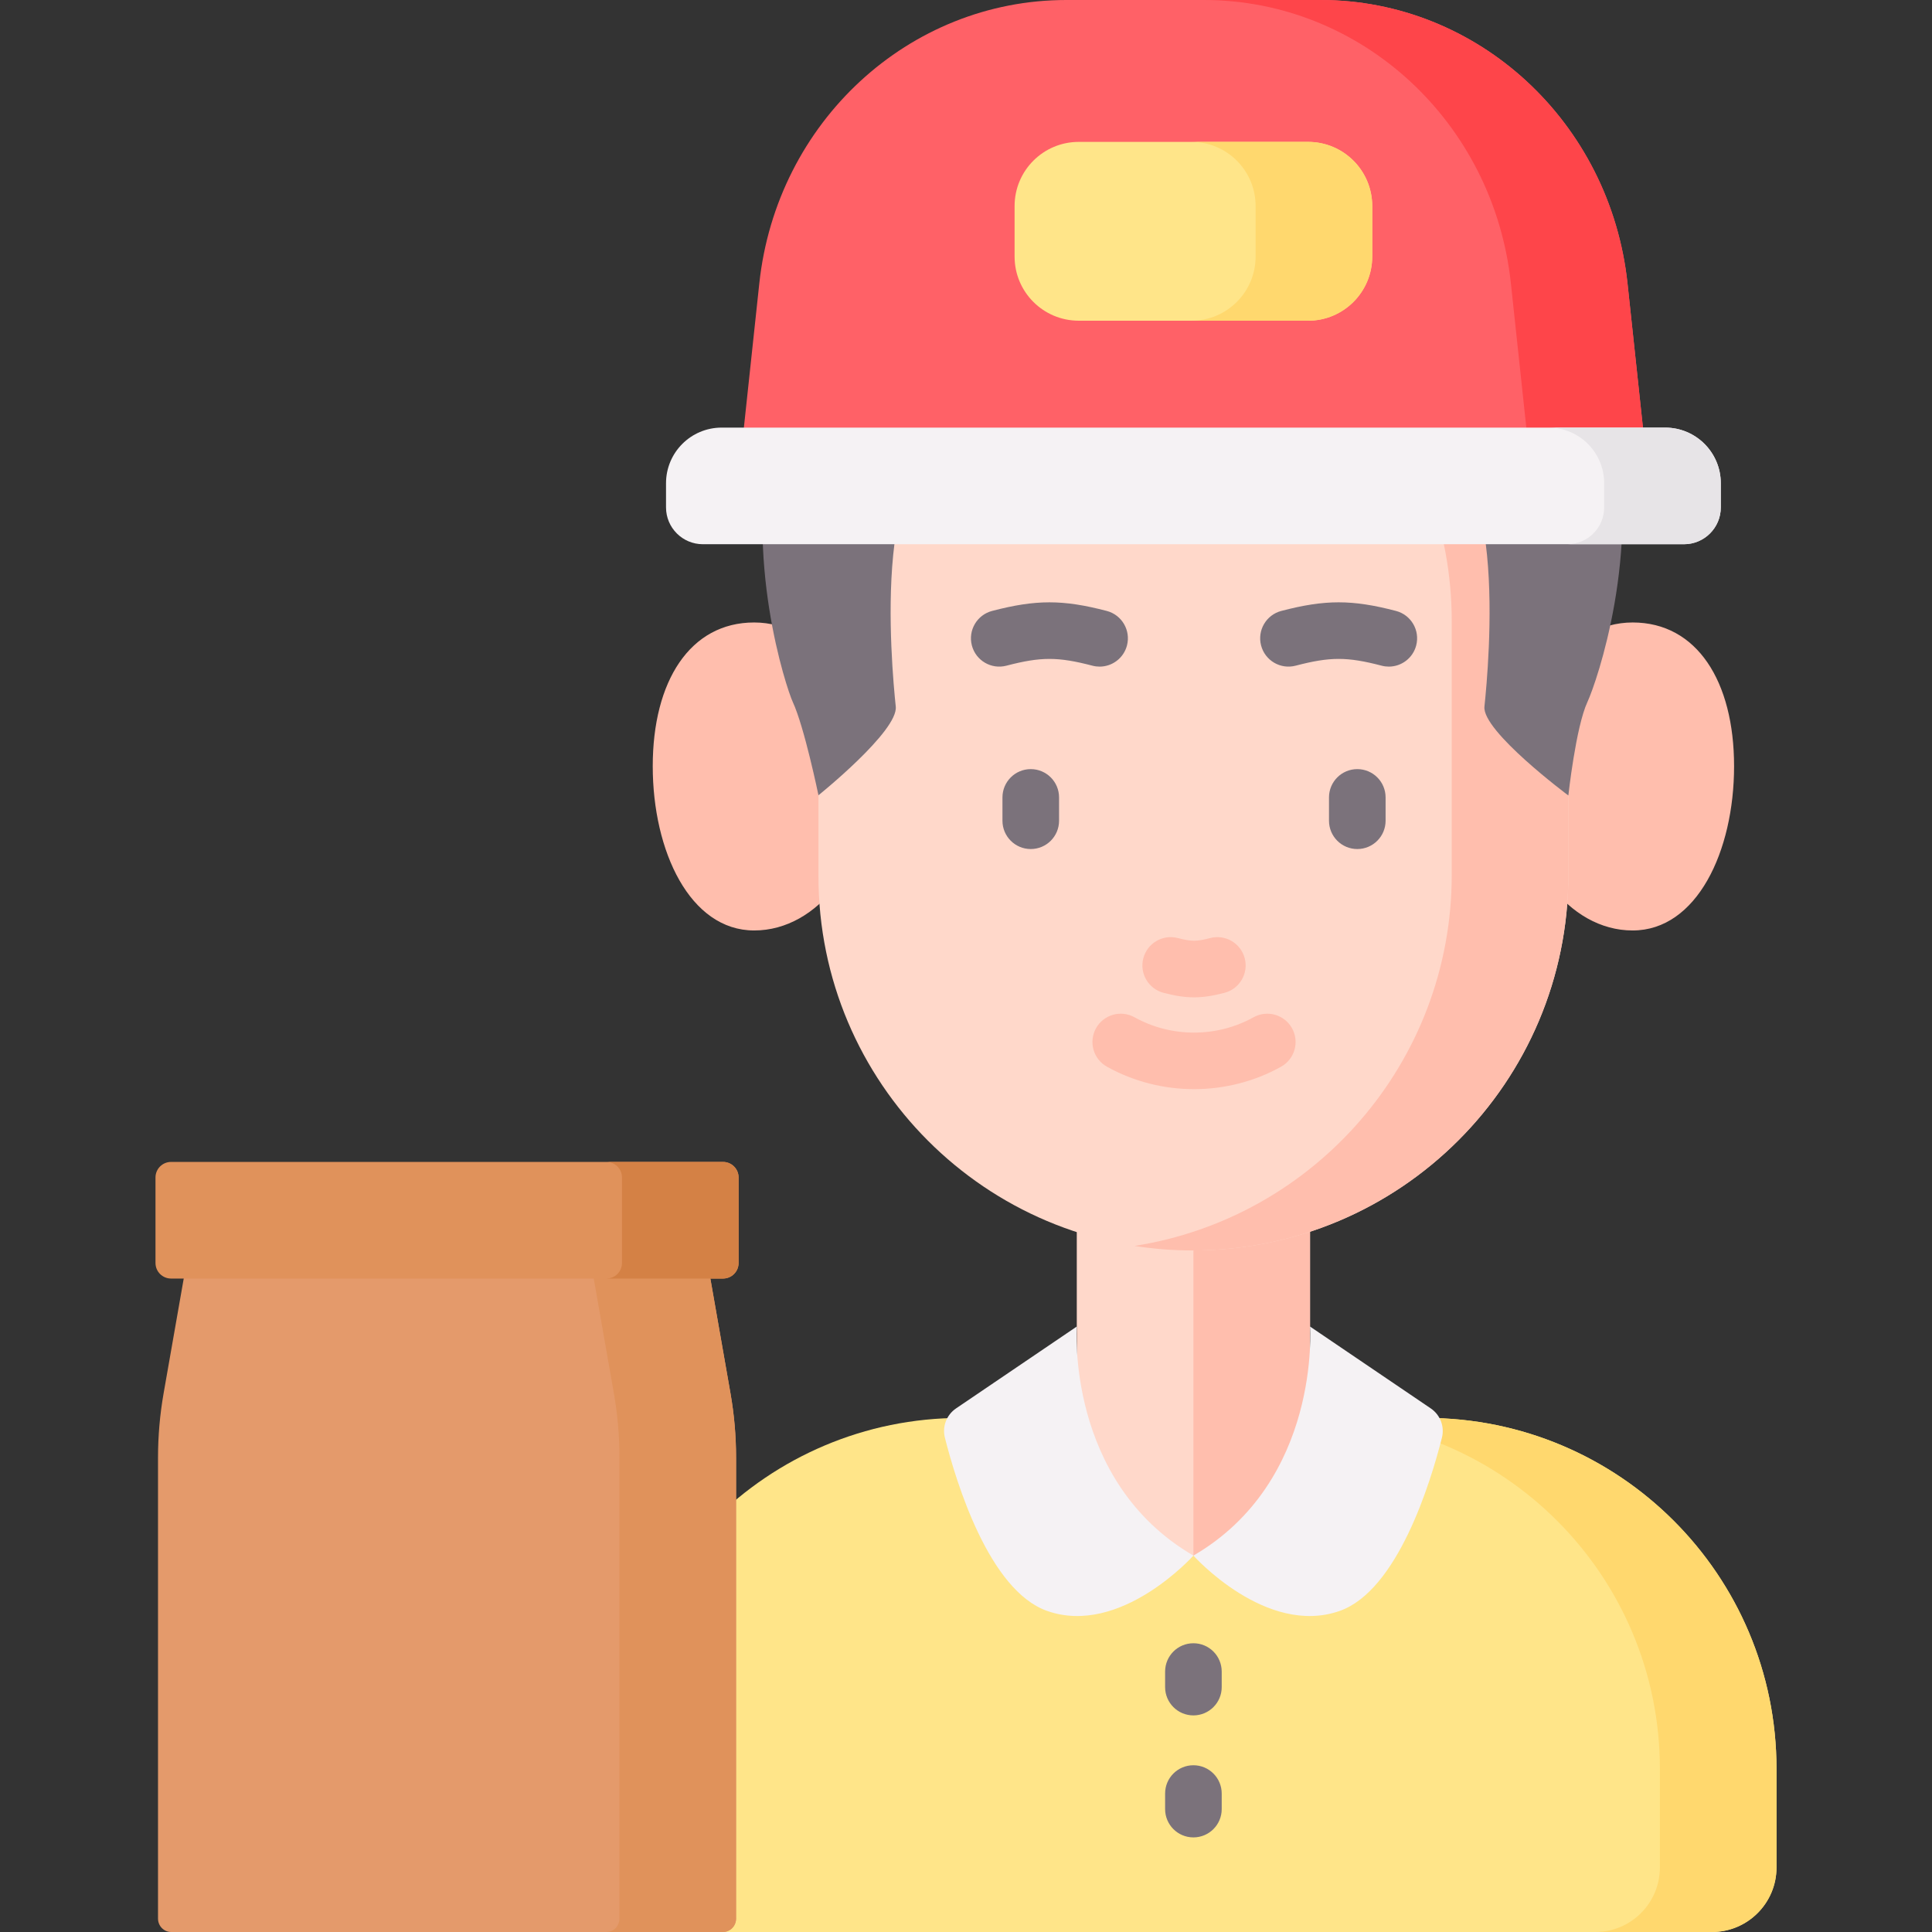 <svg id="Layer_1" enable-background="new 0 0 512 512" height="512" viewBox="0 0 512 512" width="512" xmlns="http://www.w3.org/2000/svg"><rect x="0" y="0" width="512" height="512" fill="#333333" stroke="none"/><g><g fill="#ffbead"><path d="m230.651 205.773c0 22.539-13.784 40.811-30.787 40.811s-26.881-20.983-26.881-43.523 9.877-38.099 26.881-38.099 30.787 18.271 30.787 40.811z"/><path d="m401.88 205.773c0 22.539 13.784 40.811 30.787 40.811s26.881-20.983 26.881-43.523-9.877-38.099-26.881-38.099-30.787 18.271-30.787 40.811z"/></g><path d="m453.686 512h-274.841c-9.448 0-17.107-7.659-17.107-17.107v-26.107c0-51.375 41.647-93.022 93.022-93.022h123.01c51.375 0 93.022 41.647 93.022 93.022v26.107c.001 9.448-7.658 17.107-17.106 17.107z" fill="#ffe589"/><path d="m377.771 375.764h-30.905c51.375 0 93.022 41.648 93.022 93.022v26.107c0 9.448-7.659 17.107-17.107 17.107h30.905c9.448 0 17.107-7.659 17.107-17.107v-26.107c0-51.374-41.648-93.022-93.022-93.022z" fill="#ffd86e"/><path d="m285.36 311.745h61.811v100.509h-61.811z" fill="#ffd8ca"/><path d="m316.266 311.745h30.905v100.509h-30.905z" fill="#ffbead"/><path d="m285.36 351.546s-2.958 40.977 30.905 60.707c0 0-19.256 21.5-38.733 14.671-15.432-5.411-24.165-34.196-27.126-45.919-.747-2.955.441-6.056 2.964-7.767z" fill="#f5f2f4"/><path d="m347.171 351.546s2.958 40.977-30.905 60.707c0 0 19.256 21.5 38.733 14.671 15.432-5.411 24.165-34.196 27.126-45.919.747-2.955-.441-6.056-2.964-7.767z" fill="#f5f2f4"/><path d="m216.9 232.2v-67.614c0-54.878 44.487-99.366 99.366-99.366 54.878 0 99.366 44.487 99.366 99.366v67.24c0 54.981-44.571 99.553-99.553 99.553-54.775 0-99.179-44.404-99.179-99.179z" fill="#ffd8ca"/><path d="m316.266 65.221c-5.257 0-10.417.412-15.453 1.198 47.539 7.423 83.913 48.546 83.913 98.168v67.24c0 49.72-36.45 90.923-84.085 98.355 5.031.786 10.186 1.198 15.437 1.198 54.981 0 99.553-44.571 99.553-99.553v-67.24c0-54.879-44.487-99.366-99.365-99.366z" fill="#ffbead"/><path d="m316.266 47.42c-152.388 0-109.463 131.539-106.178 138.6 3.087 6.647 6.812 24.734 6.812 24.734s21.17-17.011 20.487-23.503c-1.091-10.373-7.098-74.095 19.11-68.087 26.199 6.007 36.987 10.373 58.892 10.373s32.693-4.366 58.892-10.373c26.208-6.007 20.201 57.714 19.11 68.087-.683 6.492 22.24 23.562 22.24 23.562s1.971-18.145 5.058-24.792c4.885-10.501 47.964-138.601-104.423-138.601z" fill="#7b727b"/><g><path d="m308.354 263.107c3.057.798 5.566 1.197 8.076 1.197s5.02-.399 8.076-1.197c4.007-1.047 6.408-5.144 5.361-9.152s-5.14-6.406-9.152-5.362c-3.604.941-4.968.941-8.572 0-4.005-1.044-8.104 1.354-9.151 5.362-1.047 4.009 1.354 8.106 5.362 9.152z" fill="#ffbead"/><path d="m298.659 171.054c1.046-4.008-1.354-8.105-5.362-9.151-11.641-3.039-18.74-3.039-30.381 0-4.008 1.046-6.408 5.144-5.362 9.151 1.047 4.008 5.146 6.407 9.151 5.362 9.164-2.393 13.639-2.393 22.803 0 .635.166 1.272.245 1.899.245 3.33 0 6.371-2.235 7.252-5.607z" fill="#7b727b"/><path d="m369.943 161.902c-11.641-3.039-18.74-3.039-30.381 0-4.008 1.046-6.408 5.144-5.362 9.151 1.047 4.008 5.147 6.407 9.151 5.362 9.164-2.393 13.639-2.393 22.803 0 .635.166 1.272.245 1.899.245 3.33 0 6.371-2.235 7.252-5.607 1.047-4.007-1.354-8.104-5.362-9.151z" fill="#7b727b"/><path d="m332.2 269.588c-9.729 5.415-21.814 5.414-31.542 0-3.62-2.015-8.187-.713-10.201 2.906-2.014 3.62-.713 8.187 2.906 10.201 7.114 3.959 15.09 5.939 23.066 5.939s15.951-1.979 23.065-5.939c3.619-2.014 4.92-6.581 2.906-10.201s-6.579-4.921-10.2-2.906z" fill="#ffbead"/><g fill="#7b727b"><path d="m273.162 203.823c-4.143 0-7.5 3.358-7.5 7.5v6.181c0 4.142 3.357 7.5 7.5 7.5s7.5-3.358 7.5-7.5v-6.181c0-4.142-3.357-7.5-7.5-7.5z"/><path d="m359.697 203.823c-4.143 0-7.5 3.358-7.5 7.5v6.181c0 4.142 3.357 7.5 7.5 7.5s7.5-3.358 7.5-7.5v-6.181c0-4.142-3.357-7.5-7.5-7.5z"/></g></g><g fill="#7b727b"><path d="m316.266 435.478c-4.143 0-7.5 3.358-7.5 7.5v4.121c0 4.142 3.357 7.5 7.5 7.5s7.5-3.358 7.5-7.5v-4.121c0-4.142-3.358-7.5-7.5-7.5z"/><path d="m316.266 467.81c-4.143 0-7.5 3.358-7.5 7.5v4.121c0 4.142 3.357 7.5 7.5 7.5s7.5-3.358 7.5-7.5v-4.121c0-4.143-3.358-7.5-7.5-7.5z"/></g><path d="m435.767 116.769h-239.002l4.458-41.661c4.574-42.75 39.629-75.108 81.368-75.108h67.349c41.739 0 76.794 32.358 81.369 75.109z" fill="#ff6167"/><path d="m431.309 75.109c-4.575-42.751-39.63-75.109-81.369-75.109h-30.905c41.739 0 76.794 32.358 81.369 75.109l4.458 41.661h30.905z" fill="#fe454a"/><path d="m346.656 84.99h-60.781c-9.388 0-16.998-7.61-16.998-16.998v-13.392c0-9.388 7.61-16.998 16.998-16.998h60.781c9.388 0 16.998 7.61 16.998 16.998v13.392c0 9.388-7.61 16.998-16.998 16.998z" fill="#ffe589"/><path d="m346.656 37.602h-30.906c9.388 0 16.998 7.61 16.998 16.998v13.392c0 9.388-7.61 16.998-16.998 16.998h30.905c9.388 0 16.998-7.61 16.998-16.998v-13.392c.001-9.388-7.609-16.998-16.997-16.998z" fill="#ffd86e"/><path d="m195.067 386.277v122.169c0 1.963-1.558 3.554-3.479 3.554h-146.234c-1.922 0-3.479-1.591-3.479-3.554v-122.169c0-5.71.496-11.408 1.481-17.029l6.181-35.248h137.869l6.181 35.248c.985 5.62 1.48 11.319 1.48 17.029z" fill="#e49a6b"/><path d="m193.586 369.248-6.181-35.248h-30.905l6.181 35.248c.986 5.62 1.481 11.319 1.481 17.029v122.169c0 1.963-1.558 3.554-3.479 3.554h30.905c1.922 0 3.479-1.591 3.479-3.554v-122.169c0-5.71-.495-11.409-1.481-17.029z" fill="#e0925b"/><path d="m191.614 338.829h-146.286c-2.276 0-4.121-1.845-4.121-4.121v-22.664c0-2.276 1.845-4.121 4.121-4.121h146.286c2.276 0 4.121 1.845 4.121 4.121v22.664c-.001 2.276-1.846 4.121-4.121 4.121z" fill="#e0925b"/><path d="m191.614 307.923h-30.905c2.276 0 4.121 1.845 4.121 4.121v22.664c0 2.276-1.845 4.121-4.121 4.121h30.905c2.276 0 4.121-1.845 4.121-4.121v-22.664c-.001-2.276-1.846-4.121-4.121-4.121z" fill="#d48145"/><path d="m446.266 144.225h-260c-5.392 0-9.763-4.371-9.763-9.763v-6.399c0-8.142 6.601-14.743 14.743-14.743h250.04c8.142 0 14.743 6.601 14.743 14.743v6.399c0 5.392-4.371 9.763-9.763 9.763z" fill="#f5f2f4"/><path d="m441.285 113.32h-30.905c8.142 0 14.743 6.601 14.743 14.743v6.399c0 5.392-4.371 9.763-9.763 9.763h30.905c5.392 0 9.763-4.371 9.763-9.763v-6.399c.001-8.142-6.6-14.743-14.743-14.743z" fill="#e7e4e7"/></g></svg>
